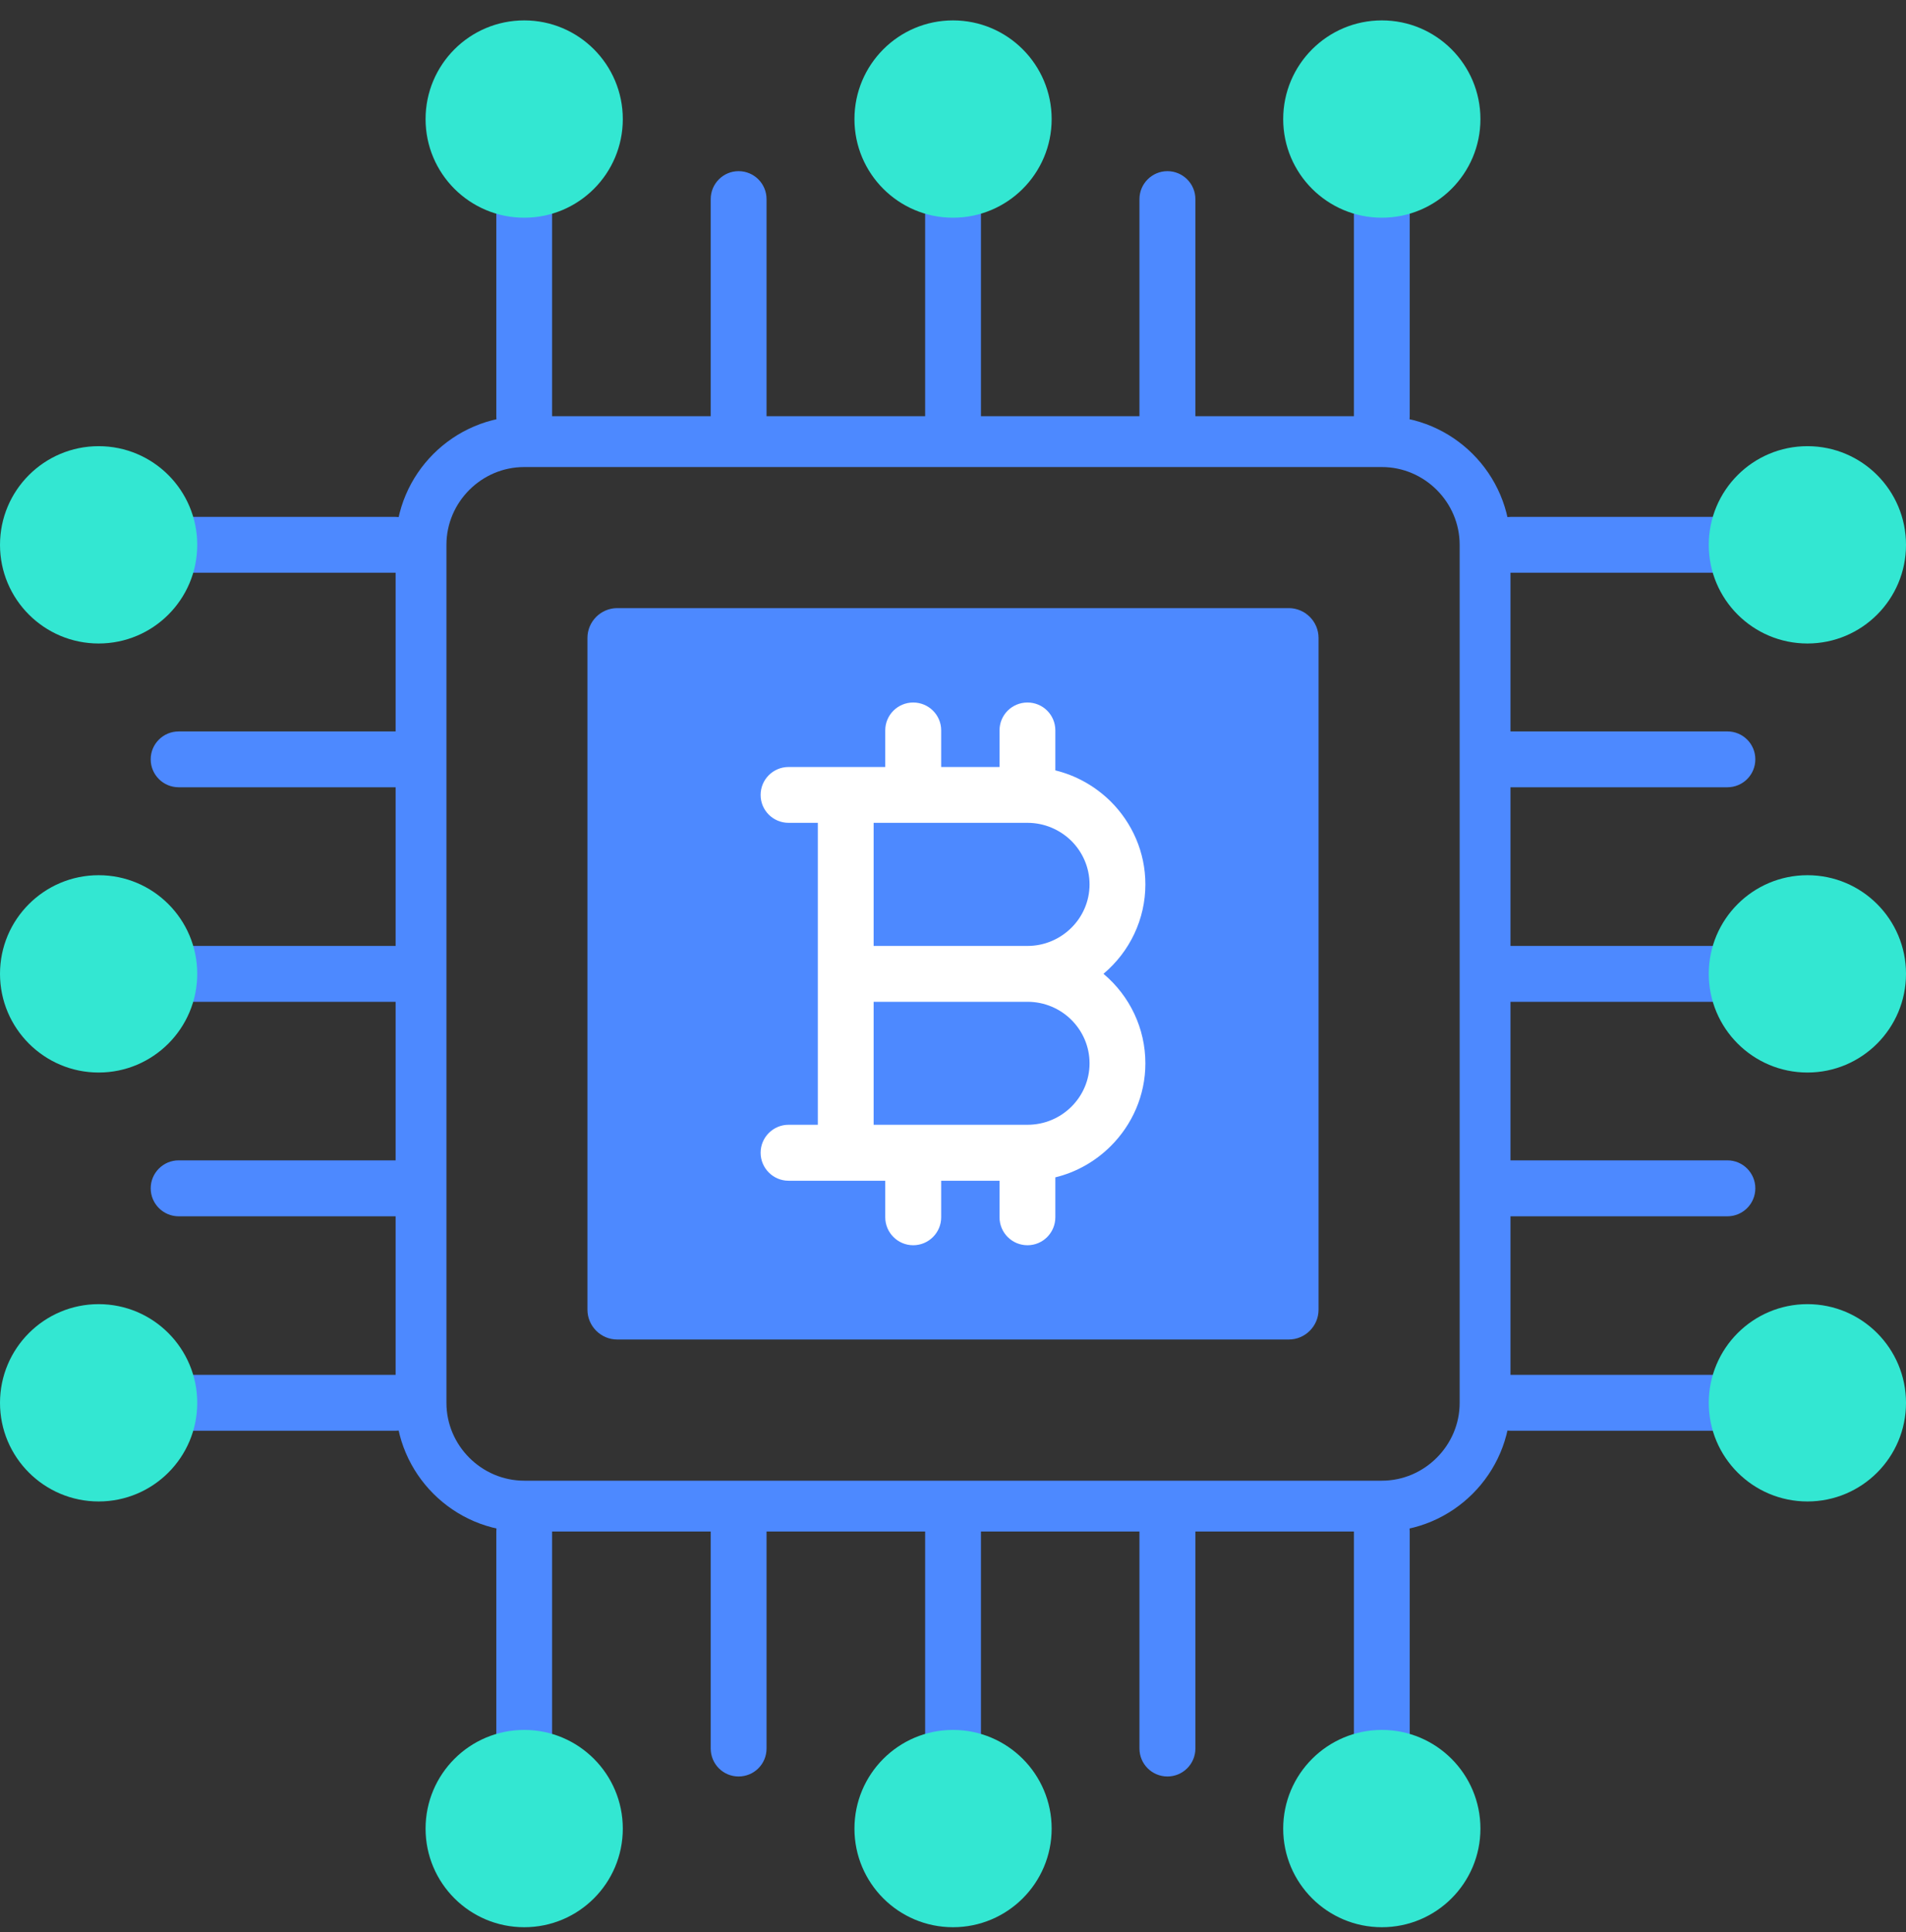 <svg width="75" height="76" viewBox="0 0 75 76" fill="none" xmlns="http://www.w3.org/2000/svg">
<rect x="0" y="0" width="75" height="76" fill="#333333" stroke="none"/>
<g clip-path="url(#clip0)">
<path d="M21.725 68.772C21.725 69.383 21.235 69.873 20.629 69.873C20.019 69.873 19.529 69.383 19.529 68.772V60.239C19.529 59.633 20.019 59.139 20.629 59.139C21.235 59.139 21.725 59.633 21.725 60.239V68.772ZM7.03 56.274C6.424 56.274 5.93 55.784 5.93 55.178C5.93 54.571 6.424 54.077 7.03 54.077H15.567C16.174 54.077 16.663 54.571 16.663 55.178C16.663 55.784 16.173 56.274 15.567 56.274H7.03ZM7.03 22.527C6.424 22.527 5.93 22.038 5.93 21.431C5.93 20.821 6.424 20.331 7.03 20.331H15.567C16.174 20.331 16.663 20.821 16.663 21.431C16.663 22.038 16.173 22.527 15.567 22.527H7.03ZM7.03 30.965C6.424 30.965 5.93 30.475 5.93 29.865C5.93 29.259 6.424 28.769 7.03 28.769H15.567C16.174 28.769 16.663 29.259 16.663 29.865C16.663 30.475 16.173 30.965 15.567 30.965H7.03ZM7.03 39.403C6.424 39.403 5.93 38.909 5.93 38.302C5.93 37.696 6.424 37.206 7.03 37.206H15.567C16.174 37.206 16.663 37.696 16.663 38.302C16.663 38.908 16.173 39.403 15.567 39.403H7.03ZM7.03 47.84C6.424 47.84 5.93 47.346 5.93 46.74C5.93 46.134 6.424 45.639 7.03 45.639H15.567C16.174 45.639 16.663 46.134 16.663 46.74C16.663 47.346 16.173 47.84 15.567 47.84H7.03ZM19.529 7.832C19.529 7.226 20.019 6.732 20.629 6.732C21.235 6.732 21.725 7.226 21.725 7.832V16.37C21.725 16.976 21.235 17.466 20.629 17.466C20.019 17.466 19.529 16.976 19.529 16.37V7.832ZM53.275 7.832C53.275 7.226 53.769 6.732 54.375 6.732C54.982 6.732 55.472 7.226 55.472 7.832V16.37C55.472 16.976 54.982 17.466 54.375 17.466C53.769 17.466 53.275 16.976 53.275 16.37V7.832ZM44.837 7.832C44.837 7.226 45.331 6.732 45.938 6.732C46.544 6.732 47.038 7.226 47.038 7.832V16.37C47.038 16.976 46.544 17.466 45.938 17.466C45.331 17.466 44.837 16.976 44.837 16.37V7.832ZM36.404 7.832C36.404 7.226 36.894 6.732 37.5 6.732C38.106 6.732 38.6 7.226 38.6 7.832V16.37C38.6 16.976 38.106 17.466 37.5 17.466C36.894 17.466 36.404 16.976 36.404 16.37V7.832ZM27.966 7.832C27.966 7.226 28.456 6.732 29.062 6.732C29.673 6.732 30.163 7.226 30.163 7.832V16.37C30.163 16.976 29.673 17.466 29.062 17.466C28.456 17.466 27.966 16.976 27.966 16.37V7.832ZM67.97 54.077C68.581 54.077 69.071 54.571 69.071 55.178C69.071 55.784 68.581 56.274 67.97 56.274H59.437C58.831 56.274 58.337 55.784 58.337 55.178C58.337 54.571 58.831 54.077 59.437 54.077H67.97ZM67.97 20.331C68.581 20.331 69.071 20.821 69.071 21.431C69.071 22.038 68.581 22.527 67.97 22.527H59.437C58.831 22.527 58.337 22.038 58.337 21.431C58.337 20.821 58.831 20.331 59.437 20.331H67.97ZM67.97 28.768C68.581 28.768 69.071 29.259 69.071 29.865C69.071 30.475 68.581 30.965 67.97 30.965H59.437C58.831 30.965 58.337 30.475 58.337 29.865C58.337 29.259 58.831 28.768 59.437 28.768H67.97ZM67.97 37.206C68.581 37.206 69.071 37.696 69.071 38.302C69.071 38.908 68.581 39.403 67.97 39.403H59.437C58.831 39.403 58.337 38.909 58.337 38.302C58.337 37.696 58.831 37.206 59.437 37.206H67.97ZM67.97 45.639C68.581 45.639 69.071 46.134 69.071 46.74C69.071 47.346 68.581 47.84 67.97 47.84H59.437C58.831 47.84 58.337 47.346 58.337 46.74C58.337 46.134 58.831 45.639 59.437 45.639H67.97ZM55.472 68.772C55.472 69.383 54.982 69.873 54.375 69.873C53.769 69.873 53.275 69.383 53.275 68.772V60.239C53.275 59.633 53.769 59.139 54.375 59.139C54.982 59.139 55.472 59.633 55.472 60.239V68.772ZM47.038 68.772C47.038 69.383 46.544 69.873 45.938 69.873C45.331 69.873 44.837 69.383 44.837 68.772V60.239C44.837 59.633 45.331 59.139 45.938 59.139C46.544 59.139 47.038 59.633 47.038 60.239V68.772ZM38.6 68.772C38.6 69.383 38.106 69.873 37.5 69.873C36.894 69.873 36.404 69.383 36.404 68.772V60.239C36.404 59.633 36.894 59.139 37.5 59.139C38.106 59.139 38.6 59.633 38.6 60.239V68.772ZM30.163 68.772C30.163 69.383 29.673 69.873 29.062 69.873C28.456 69.873 27.966 69.383 27.966 68.772V60.239C27.966 59.633 28.456 59.139 29.062 59.139C29.673 59.139 30.163 59.633 30.163 60.239V68.772Z" fill="#4D89FF"/>
<path d="M20.629 17.37H54.375C56.606 17.37 58.437 19.198 58.437 21.431V55.178C58.437 57.407 56.605 59.239 54.375 59.239H20.629C18.396 59.239 16.567 57.408 16.567 55.178V21.431C16.567 19.197 18.395 17.37 20.629 17.37Z" stroke="#4D89FF" stroke-width="2"/>
<path fill-rule="evenodd" clip-rule="evenodd" d="M24.287 23.919H50.713C51.356 23.919 51.884 24.446 51.884 25.09V51.515C51.884 52.159 51.356 52.686 50.713 52.686H24.287C23.644 52.686 23.116 52.159 23.116 51.515V25.09C23.116 24.446 23.644 23.919 24.287 23.919Z" fill="#4D89FF"/>
<path fill-rule="evenodd" clip-rule="evenodd" d="M0 55.178C0 53.035 1.74 51.295 3.882 51.295C6.025 51.295 7.761 53.035 7.761 55.178C7.761 57.32 6.025 59.056 3.882 59.056C1.74 59.056 0 57.32 0 55.178ZM54.375 0.802C56.518 0.802 58.254 2.542 58.254 4.685C58.254 6.827 56.518 8.563 54.375 8.563C52.233 8.563 50.493 6.827 50.493 4.685C50.493 2.542 52.233 0.802 54.375 0.802V0.802ZM37.5 0.802C39.643 0.802 41.382 2.542 41.382 4.685C41.382 6.827 39.643 8.563 37.5 8.563C35.357 8.563 33.622 6.827 33.622 4.685C33.622 2.542 35.357 0.802 37.5 0.802V0.802ZM20.629 0.802C22.772 0.802 24.507 2.542 24.507 4.685C24.507 6.827 22.772 8.563 20.629 8.563C18.482 8.563 16.746 6.827 16.746 4.685C16.746 2.542 18.482 0.802 20.629 0.802V0.802ZM75 21.431C75 19.285 73.264 17.549 71.122 17.549C68.979 17.549 67.239 19.285 67.239 21.431C67.239 23.574 68.979 25.31 71.122 25.31C73.264 25.31 75 23.574 75 21.431ZM75 38.302C75 36.16 73.264 34.424 71.122 34.424C68.979 34.424 67.239 36.16 67.239 38.302C67.239 40.445 68.979 42.185 71.122 42.185C73.264 42.185 75 40.445 75 38.302ZM75 55.178C75 53.035 73.264 51.295 71.122 51.295C68.979 51.295 67.239 53.035 67.239 55.178C67.239 57.32 68.979 59.056 71.122 59.056C73.264 59.056 75 57.32 75 55.178ZM54.375 75.802C56.518 75.802 58.254 74.067 58.254 71.924C58.254 69.781 56.518 68.042 54.375 68.042C52.233 68.042 50.493 69.781 50.493 71.924C50.493 74.067 52.233 75.802 54.375 75.802ZM37.5 75.802C39.643 75.802 41.382 74.067 41.382 71.924C41.382 69.781 39.643 68.042 37.5 68.042C35.357 68.042 33.622 69.781 33.622 71.924C33.622 74.067 35.357 75.802 37.5 75.802ZM20.629 75.802C22.772 75.802 24.507 74.067 24.507 71.924C24.507 69.781 22.772 68.042 20.629 68.042C18.482 68.042 16.746 69.781 16.746 71.924C16.746 74.067 18.482 75.802 20.629 75.802ZM0 21.431C0 19.285 1.74 17.549 3.882 17.549C6.025 17.549 7.761 19.285 7.761 21.431C7.761 23.574 6.025 25.31 3.882 25.31C1.74 25.31 0 23.574 0 21.431ZM0 38.302C0 36.16 1.74 34.424 3.882 34.424C6.025 34.424 7.761 36.16 7.761 38.302C7.761 40.445 6.025 42.185 3.882 42.185C1.74 42.185 0 40.445 0 38.302Z" fill="#33E7D2"/>
<path d="M34.834 30.168V28.727C34.834 28.121 35.328 27.631 35.934 27.631C36.541 27.631 37.035 28.121 37.035 28.727V30.168H39.331V28.727C39.331 28.121 39.821 27.631 40.431 27.631C41.038 27.631 41.527 28.121 41.527 28.727V30.301C42.362 30.504 43.109 30.936 43.703 31.521C44.546 32.36 45.07 33.514 45.07 34.785C45.07 36.147 44.463 37.426 43.421 38.302C44.463 39.178 45.07 40.457 45.07 41.824C45.07 43.09 44.546 44.244 43.703 45.083C43.109 45.673 42.362 46.105 41.527 46.308V47.878C41.527 48.484 41.038 48.978 40.431 48.978C39.821 48.978 39.331 48.484 39.331 47.878V46.441H37.035V47.878C37.035 48.484 36.541 48.978 35.934 48.978C35.328 48.978 34.834 48.484 34.834 47.878V46.441H31.03C30.424 46.441 29.93 45.947 29.93 45.34C29.93 44.734 30.424 44.24 31.03 44.24H32.181V38.302V32.364H31.03C30.424 32.364 29.93 31.875 29.93 31.268C29.93 30.658 30.424 30.168 31.03 30.168C32.297 30.168 33.567 30.168 34.834 30.168ZM40.431 39.403H34.377V44.24H40.431C41.104 44.24 41.714 43.971 42.158 43.53C42.599 43.094 42.873 42.488 42.873 41.824C42.873 41.155 42.599 40.553 42.158 40.113C41.714 39.673 41.104 39.403 40.431 39.403ZM40.431 32.364H34.377V37.206H40.431C41.104 37.206 41.714 36.932 42.158 36.492C42.599 36.056 42.873 35.45 42.873 34.785C42.873 34.121 42.599 33.514 42.158 33.074C41.714 32.639 41.104 32.364 40.431 32.364Z" fill="white"/>
</g>
<defs>
<clipPath id="clip0">
<rect width="75" height="75" fill="white" transform="translate(0 0.802)"/>
</clipPath>
</defs>
</svg>
